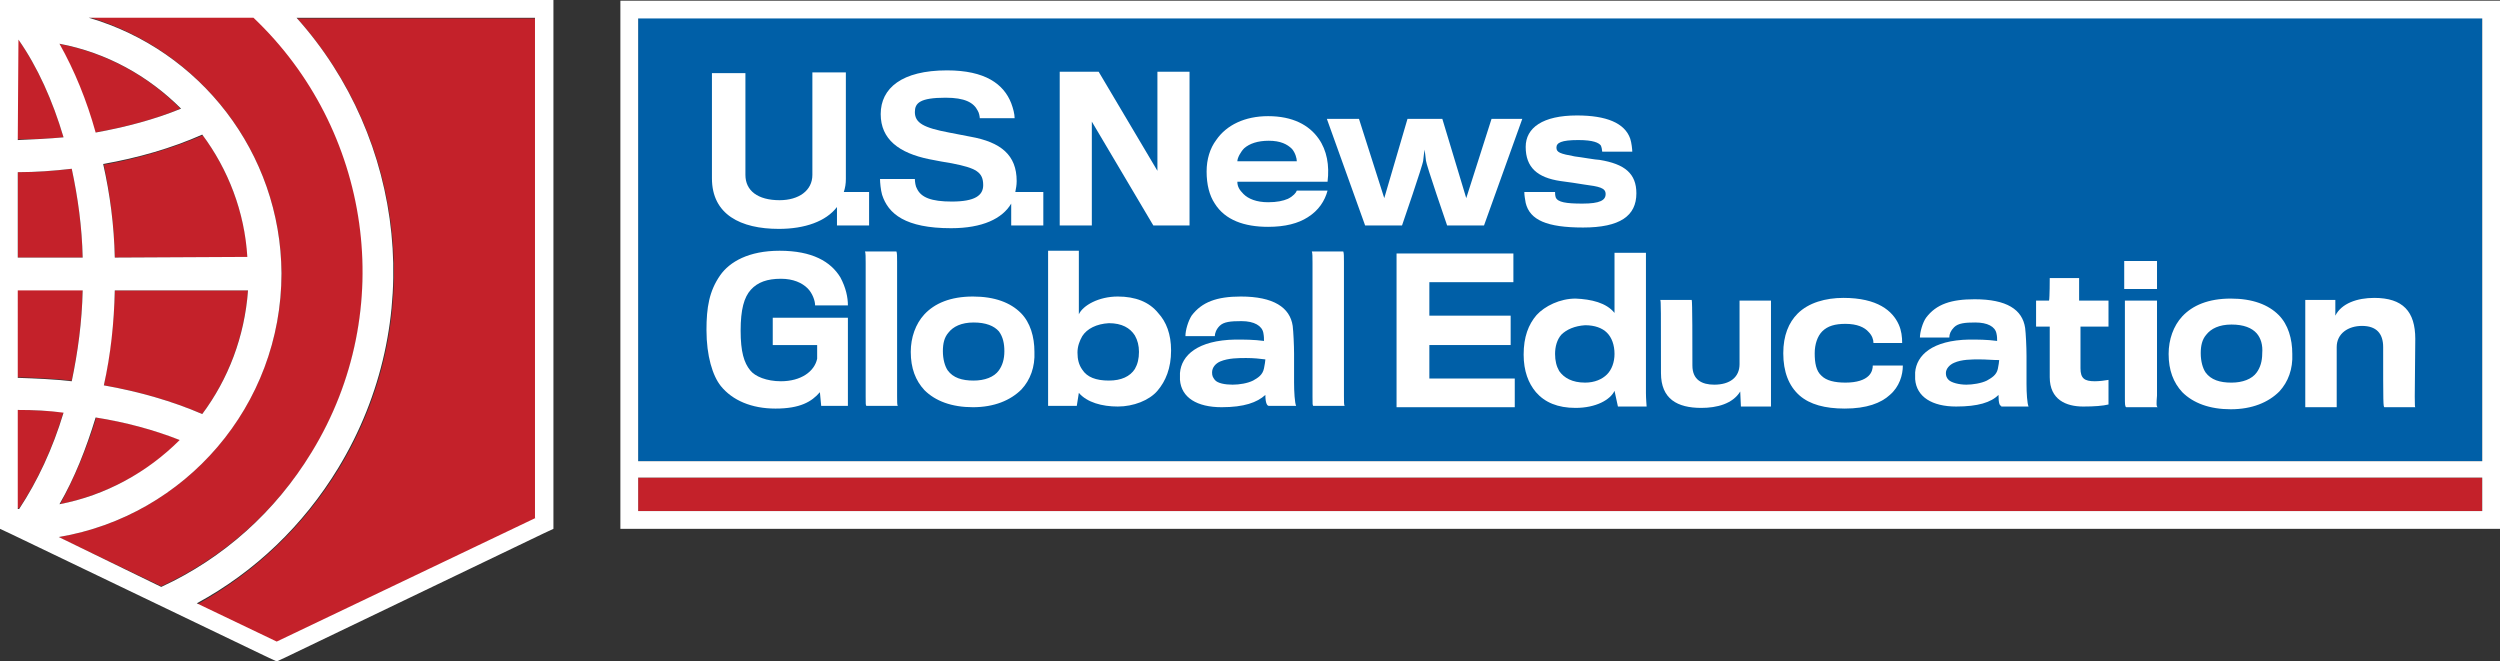 <?xml version="1.0" encoding="utf-8"?>
<!-- Generator: Adobe Illustrator 21.1.0, SVG Export Plug-In . SVG Version: 6.00 Build 0)  -->
<svg version="1.1" id="Layer_1" xmlns="http://www.w3.org/2000/svg" xmlns:xlink="http://www.w3.org/1999/xlink" x="0px" y="0px"
	 viewBox="0 0 365.9 96.8" style="enable-background:new 0 0 365.9 96.8;" xml:space="preserve">
<rect x="0" y="0" width="365.9" height="96.8" fill="#333333" stroke="none"/>
<style type="text/css">
	.st0{display:none;}
	.st1{display:inline;}
	.st2{fill:#FFFFFF;}
	.st3{fill:#005FA7;}
	.st4{fill:#C4212A;}
</style>
<g class="st0">
	<g class="st1">
		<path class="st2" d="M-3412.8,49.2c0-7.6,5.4-12.7,12.3-12.7c7.1,0,11.2,3.9,11.7,10.1l-4.7,0.2c-0.3-3.6-2.7-6-6.8-6
			c-4.5,0-7.4,3.3-7.4,8.4c0,5.3,3,8.6,7.7,8.6c3.5,0,6-2,6.7-5.1h-6.5v-3.6h11.1v12.4h-4.3v-3.6c-1.2,2.7-4.3,4.1-7.8,4.1
			C-3407.7,61.9-3412.8,56.8-3412.8,49.2z"/>
		<path class="st2" d="M-3381.2,36.9v24.5h-4.7V36.9H-3381.2z"/>
		<path class="st2" d="M-3370.5,61.9c-5.3,0-9-3.7-9-9c0-5.3,3.7-9.1,9-9.1c5.3,0,9.1,3.7,9.1,9.1
			C-3361.5,58.2-3365.2,61.9-3370.5,61.9z M-3370.5,58.4c2.9,0,4.4-2.3,4.4-5.5c0-3.3-1.5-5.5-4.4-5.5c-2.8,0-4.3,2.3-4.3,5.5
			C-3374.8,56.1-3373.4,58.4-3370.5,58.4z"/>
		<path class="st2" d="M-3356.2,61.4h-3.6V36.9h4.7v10.7c0.8-2.1,2.8-3.8,5.9-3.8c5.1,0,7.7,4,7.7,9.1c0,5.1-2.7,9-7.8,9
			c-3,0-5.2-1.6-6.1-3.8L-3356.2,61.4z M-3355.2,53.2c0,3.2,1.9,5.1,4.5,5.1c3,0,4.5-2.1,4.5-5.4c0-3.3-1.5-5.4-4.5-5.4
			c-2.6,0-4.5,1.9-4.5,5.1V53.2z"/>
		<path class="st2" d="M-3324.7,57.3c0,0.9,0.5,1.3,1.2,1.3c0.5,0,0.9-0.1,1.4-0.4v2.5c-0.7,0.6-1.7,1.1-3.2,1.1
			c-1.9,0-3.2-1.1-3.6-3c-1,2-3.3,3-5.8,3c-3.6,0-5.8-1.8-5.8-4.7c0-3.3,2.6-4.6,6.5-5.4l4.7-0.9v-0.4c0-1.9-1-3.1-3-3.1
			c-1.9,0-3,1.2-3.4,2.8l-4.2-0.4c0.6-3.5,3.3-6,7.8-6c4.4,0,7.4,2.1,7.4,6.6V57.3z M-3329.3,53.6l-3.2,0.7c-2,0.4-3.5,0.8-3.5,2.5
			c0,1.2,0.9,1.9,2.4,1.9c2.5,0,4.3-1.9,4.3-4.6V53.6z"/>
		<path class="st2" d="M-3316.2,36.9v24.5h-4.7V36.9H-3316.2z"/>
		<path class="st2" d="M-3290.2,61.4h-17.3V36.9h16.9v4h-12.1v6h9.3v4h-9.3v6.5h12.5V61.4z"/>
		<path class="st2" d="M-3276.1,58.2c-0.8,2.1-2.9,3.7-5.9,3.7c-5.1,0-7.7-4-7.7-9c0-5.1,2.6-9.1,7.7-9.1c3,0,5.1,1.7,5.9,3.8V36.9
			h4.7v24.5h-4.7V58.2z M-3276,52.5c0-3.1-1.9-5.1-4.6-5.1c-2.9,0-4.4,2.1-4.4,5.4c0,3.2,1.5,5.4,4.4,5.4c2.6,0,4.6-1.9,4.6-5.1
			V52.5z"/>
		<path class="st2" d="M-3257.3,44.3h4.7v17.2h-4.7v-2.8c-0.9,2-2.9,3.3-5.5,3.3c-4.6,0-6.1-3.1-6.1-6.9V44.3h4.7v9.8
			c0,2.6,1,4.2,3.3,4.2c2.3,0,3.7-1.9,3.7-4.8V44.3z"/>
		<path class="st2" d="M-3241.9,43.8c5.1,0,7.9,3.3,8.3,7.5l-3.9,0.3c-0.4-2.6-1.8-4.2-4.4-4.2c-2.6,0-4.4,1.9-4.4,5.5
			c0,3.5,1.8,5.4,4.4,5.4c2.6,0,4-1.6,4.4-4.2l3.9,0.4c-0.4,4.1-3.2,7.5-8.3,7.5c-5.3,0-9.1-3.6-9.1-9
			C-3251,47.4-3247.2,43.8-3241.9,43.8z"/>
		<path class="st2" d="M-3216.4,57.3c0,0.9,0.5,1.3,1.2,1.3c0.5,0,0.9-0.1,1.4-0.4v2.5c-0.7,0.6-1.7,1.1-3.2,1.1
			c-1.9,0-3.2-1.1-3.6-3c-1,2-3.3,3-5.8,3c-3.6,0-5.8-1.8-5.8-4.7c0-3.3,2.6-4.6,6.5-5.4l4.7-0.9v-0.4c0-1.9-1-3.1-3-3.1
			c-1.9,0-3,1.2-3.4,2.8l-4.2-0.4c0.6-3.5,3.3-6,7.8-6c4.4,0,7.4,2.1,7.4,6.6V57.3z M-3221,53.6l-3.2,0.7c-2,0.4-3.5,0.8-3.5,2.5
			c0,1.2,0.9,1.9,2.4,1.9c2.5,0,4.3-1.9,4.3-4.6V53.6z"/>
		<path class="st2" d="M-3212.3,47.5h-2.5v-2.8l1.2-0.2c1.7-0.3,2.1-1.1,2.5-2.7l0.5-2.3h2.8v4.7h4.7v3.3h-4.7V56
			c0,1.5,0.7,2.1,2.1,2.1c0.9,0,1.9-0.4,2.9-0.8v3.1c-1.2,0.9-2.6,1.5-4.7,1.5c-2.6,0-4.9-1.2-4.9-4.8V47.5z"/>
		<path class="st2" d="M-3200.6,36.9h4.8v4.6h-4.8V36.9z M-3195.8,44.3v17.2h-4.7V44.3H-3195.8z"/>
		<path class="st2" d="M-3185,61.9c-5.3,0-9-3.7-9-9c0-5.3,3.7-9.1,9-9.1c5.3,0,9.1,3.7,9.1,9.1C-3175.9,58.2-3179.6,61.9-3185,61.9
			z M-3185,58.4c2.9,0,4.4-2.3,4.4-5.5c0-3.3-1.5-5.5-4.4-5.5c-2.8,0-4.3,2.3-4.3,5.5C-3189.3,56.1-3187.8,58.4-3185,58.4z"/>
		<path class="st2" d="M-3169.6,61.4h-4.7V44.3h4.7v2.8c0.9-1.9,3-3.3,5.6-3.3c4.6,0,6.3,3.1,6.3,6.9v10.7h-4.7v-9.8
			c0-2.6-1.1-4.2-3.3-4.2c-2.4,0-3.9,1.9-3.9,4.7V61.4z"/>
	</g>
	<g class="st1">
		<path class="st2" d="M-3410.1,21.7V6.9h4.8v14.4c0,4.2,1.8,6.4,5.6,6.4c3.9,0,5.6-2.2,5.6-6.3V6.9h4.8v14.9
			c0,7.1-4.6,9.9-10.5,9.9C-3405.5,31.6-3410.1,28.8-3410.1,21.7z"/>
		<path class="st2" d="M-3388.3,26h5.2v5.2h-5.2V26z"/>
		<path class="st2" d="M-3377.7,22.3c0.2,3.8,2.9,5.5,6.3,5.5c3,0,4.9-1.2,4.9-3.2c0-1.9-1.5-2.5-4-3.1l-4.6-0.8
			c-3.8-0.7-6.4-2.8-6.4-6.8c0-4.6,3.6-7.5,9.3-7.5c6.4,0,10,3.3,10,8.7l-4.4,0.2c-0.2-3.3-2.3-5.1-5.6-5.1c-2.9,0-4.5,1.3-4.5,3.4
			c0,1.8,1.3,2.4,3.5,2.8l4.5,0.8c4.8,0.9,7,3.2,7,7.1c0,4.8-4.1,7.4-9.6,7.4c-6.3,0-10.8-3.2-10.8-9.1L-3377.7,22.3z"/>
		<path class="st2" d="M-3360.1,26h5.2v5.2h-5.2V26z"/>
		<path class="st2" d="M-3336,23.1V6.9h4.5v24.3h-3.9l-12.4-17.1v17.1h-4.5V6.9h4.8L-3336,23.1z"/>
		<path class="st2" d="M-3312.8,25.6c-0.9,3.8-3.8,6-8.2,6c-5.3,0-9-3.4-9-8.7c0-5.4,3.8-9.2,8.9-9.2c5.6,0,8.4,3.9,8.4,8.5v1.7
			h-12.8c0.2,2.5,2.1,4.3,4.6,4.3c2.3,0,3.6-1,4.3-2.9L-3312.8,25.6z M-3317.2,20.9c-0.2-2-1.4-3.9-3.9-3.9c-2.5,0-3.8,1.7-4.2,3.9
			H-3317.2z"/>
		<path class="st2" d="M-3294.9,25.5h0.2l3.5-11.4h4.2l-5.4,17h-4.5l-3.1-11.2h-0.2l-3.1,11.2h-4.5l-5.4-17h4.6l3.6,11.4h0.2
			l3.1-11.4h3.7L-3294.9,25.5z"/>
		<path class="st2" d="M-3283.7,25.4c0.3,2,1.8,3.1,4.2,3.1c1.7,0,3.1-0.6,3.1-1.8c0-1.2-0.8-1.7-2.5-1.9l-2.7-0.5
			c-3.6-0.6-5.6-1.9-5.6-5.1c0-3.2,2.7-5.5,7.1-5.5c4.7,0,7.5,2.1,7.8,5.9l-3.8,0.2c-0.3-1.9-1.6-2.9-4.1-2.9
			c-1.7,0-2.7,0.7-2.7,1.9c0,0.9,0.6,1.5,1.9,1.7l3.2,0.5c3.6,0.6,5.7,2.1,5.7,5.3c0,3.5-3,5.4-7.4,5.4c-4.4,0-7.8-1.9-8.1-6.1
			L-3283.7,25.4z"/>
	</g>
</g>
<g>
	<g>
		<g>
			<rect x="93.4" y="2.6" class="st3" width="269.9" height="64.9"/>
			<rect x="93.4" y="69.9" class="st4" width="269.9" height="4.9"/>
			<path class="st2" d="M123.5,28.1c0.2-0.6,0.3-1.2,0.3-1.9c0-0.5,0-15.6,0-15.6h-4.9c0,0,0,14.5,0,15c0,2.3-2,3.7-4.8,3.7
				c-3.2,0-5-1.4-5-3.7c0-0.4,0-14.9,0-14.9h-4.9c0,0,0,14.9,0,15.4c0,5.3,4.2,7.4,9.8,7.4c3.8,0,6.9-1.1,8.5-3.2V33h4.7v-4.9H123.5
				z"/>
			<path class="st2" d="M148.6,28.1c0.1-0.5,0.2-1,0.2-1.6c0-3.8-2.3-5.7-6.8-6.5c-0.5-0.1-2-0.4-3.1-0.6c-3.7-0.7-5-1.4-5-3
				c0-1.3,0.7-2.1,4.5-2.1c2.8,0,4.1,0.7,4.7,1.9c0.2,0.3,0.3,0.9,0.3,1.1h5.1c0-0.6-0.2-1.4-0.5-2.2c-1.1-2.8-3.8-4.8-9.4-4.8
				c-6.6,0-9.7,2.6-9.7,6.4c0,3.7,2.7,5.7,7.1,6.6c1,0.2,2.6,0.5,3.3,0.6c3.6,0.7,4.6,1.3,4.6,3.2c0,1.5-1.2,2.4-4.6,2.4
				c-3,0-4.5-0.6-5.1-1.9c-0.2-0.3-0.3-1-0.3-1.4h-5.1c0,0.5,0.1,1.6,0.3,2.3c0.9,2.8,3.4,4.9,10.1,4.9c4.6,0,7.5-1.4,8.8-3.6V33
				h4.7v-4.9H148.6z"/>
			<path class="st2" d="M168.8,33l-9-15.2V33h-4.7V10.5h5.7l8.6,14.5V10.5h4.7V33H168.8z"/>
			<path class="st2" d="M191.4,31.8c-1.4,0.9-3.3,1.4-5.8,1.4c-3.5,0-6.3-1-7.8-3.4c-0.8-1.2-1.2-2.8-1.2-4.7c0-1.8,0.5-3.4,1.4-4.6
				c1.5-2.2,4.2-3.5,7.6-3.5c3.6,0,6,1.3,7.4,3.3c1.2,1.7,1.6,3.9,1.3,6.3h-13.2c0,0.7,0.3,1.2,0.9,1.8c0.7,0.7,1.9,1.2,3.6,1.2
				c1.3,0,2.2-0.2,2.9-0.5c0.8-0.4,1.2-0.9,1.3-1.2h4.5C193.9,29.4,193,30.8,191.4,31.8z M189.1,21.8c-0.7-0.7-1.7-1.2-3.4-1.2
				c-1.6,0-2.8,0.4-3.6,1.1c-0.5,0.5-1,1.4-1,1.9h8.7C189.8,23.2,189.6,22.4,189.1,21.8z"/>
			<path class="st2" d="M217.2,33h-5.4c0,0-3.1-9-3.1-9.5c0-0.2-0.2-1.6-0.2-1.6s-0.2,1.4-0.2,1.6c0,0.5-3.1,9.5-3.1,9.5h-5.4
				l-5.6-15.6h4.7l3.7,11.6l3.4-11.6h5.1l3.5,11.6l3.7-11.6h4.5L217.2,33z"/>
			<path class="st2" d="M231.7,33.3c-5.3,0-7.8-1.1-8.4-3.6c-0.1-0.6-0.2-1.1-0.2-1.6h4.5c0,0.2,0,0.5,0.1,0.8
				c0.3,0.7,1.5,0.9,3.9,0.9c2.6,0,3.4-0.5,3.4-1.4c0-0.9-0.9-1.1-3.2-1.4c-0.6-0.1-2.5-0.4-3.4-0.5c-3.4-0.5-5.1-2-5.1-5
				c0-2.8,2.5-4.6,7.5-4.6c4.3,0,7,1.1,7.8,3.4c0.2,0.6,0.3,1.6,0.3,1.9h-4.4c0-0.2-0.1-0.7-0.2-0.9c-0.3-0.4-1.1-0.8-3.3-0.8
				c-2.5,0-3.2,0.4-3.2,1.1c0,0.7,0.5,0.9,2.7,1.3c0.9,0.1,3.1,0.5,3.6,0.5c3.7,0.6,5.4,2,5.4,4.9C239.5,31.6,237.1,33.3,231.7,33.3
				z"/>
			<path class="st2" d="M120.2,59.5l-0.2-2.1c-1.2,1.4-2.9,2.4-6.5,2.4c-3.5,0-6.3-1.2-8-3.3c-1.2-1.5-2.1-4.4-2.1-8.2
				c0-3.3,0.4-5.7,2-8c1.4-2,4.2-3.6,8.7-3.6c4.8,0,7.5,1.6,8.9,3.9c0.8,1.5,1.1,2.9,1.1,4.1h-4.8c0-0.7-0.4-1.8-1.1-2.5
				c-0.8-0.8-2.1-1.4-3.9-1.4c-2,0-3.4,0.5-4.4,1.6c-1,1.1-1.5,2.9-1.5,6s0.5,4.7,1.4,5.8c0.7,0.9,2.4,1.6,4.5,1.6
				c2.9,0,4.9-1.4,5.3-3.3v-2h-6.5v-4h11c0,0,0,5.6,0,6.9c0,2.8,0,6,0,6H120.2z"/>
			<path class="st2" d="M126.8,59.4c-0.1-0.1-0.1-0.3-0.1-1.3c0-2.2,0-16.6,0-19.6c0-0.8,0-1.5-0.1-1.7h4.6c0.1,0.2,0.1,0.8,0.1,1.5
				c0,2.6,0,15.8,0,19.7c0,0.8,0,1.3,0.1,1.4H126.8z"/>
			<path class="st2" d="M149.5,57c-1.6,1.6-4,2.6-7.1,2.6c-3.1,0-5.5-0.9-7.1-2.5c-1.3-1.4-2-3.2-2-5.6c0-2.1,0.7-4.1,2-5.5
				c1.5-1.6,3.8-2.6,7.1-2.6c3.2,0,5.5,0.9,7,2.4c1.4,1.4,2,3.5,2,5.7C151.5,53.7,150.8,55.6,149.5,57z M146.2,48.5
				c-0.7-0.8-1.9-1.3-3.7-1.3c-1.8,0-3,0.6-3.7,1.5c-0.6,0.7-0.8,1.6-0.8,2.7c0,1.2,0.3,2.2,0.7,2.8c0.8,1.1,2.1,1.5,3.8,1.5
				c1.6,0,3-0.5,3.7-1.5c0.5-0.7,0.8-1.6,0.8-2.8C147,50.3,146.8,49.3,146.2,48.5z"/>
			<path class="st2" d="M169.5,45.8c1.2,1.3,1.9,3.1,1.9,5.5c0,2.6-0.8,4.5-2,5.9c-1.2,1.4-3.5,2.3-5.8,2.3c-2.3,0-4.5-0.6-5.7-2
				l-0.3,1.9h-4.2V36.7h4.5V46c0.6-1.3,2.9-2.6,5.7-2.6C166.2,43.4,168.2,44.2,169.5,45.8z M158.4,49.2c-0.4,0.7-0.7,1.5-0.7,2.4
				c0,1,0.2,1.8,0.7,2.5c0.7,1.1,2,1.6,3.9,1.6c1.8,0,3.1-0.6,3.8-1.7c0.4-0.7,0.6-1.5,0.6-2.5c0-0.9-0.2-1.7-0.6-2.4
				c-0.7-1.1-1.9-1.8-3.8-1.8C160.5,47.4,159.1,48.1,158.4,49.2z"/>
			<path class="st2" d="M185.7,59.4c-0.2,0-0.5-0.3-0.5-1.6c-1.2,1.1-3.1,1.8-6.4,1.8c-3.6,0-5.9-1.4-6.1-4c0-0.2,0-0.7,0-1
				c0.2-2.6,2.6-4.8,8.1-4.9c1.3,0,2.7,0,4.2,0.2c0-0.3,0-0.7-0.1-1.2c-0.2-1-1.3-1.7-3.2-1.7c-1.6,0-2.6,0.1-3.2,0.7
				c-0.5,0.5-0.7,1.1-0.7,1.5h-4.3c0-0.9,0.4-2.2,0.9-3c1.5-2,3.7-2.8,7.2-2.8c4.8,0,7.2,1.6,7.6,4.3c0.1,0.8,0.2,2.9,0.2,4.1
				c0,1,0,3,0,4.2c0,1.3,0.1,3,0.3,3.4H185.7z M182.4,52.4c-1.1,0-2.6,0-3.8,0.5c-0.7,0.3-1.2,0.9-1.2,1.6c0,0.5,0.1,0.7,0.4,1.1
				c0.4,0.5,1.5,0.7,2.6,0.7c1,0,2.2-0.2,3-0.6c0.7-0.4,1.4-0.8,1.6-1.8c0.1-0.5,0.2-1.1,0.2-1.3C184.4,52.5,183.5,52.4,182.4,52.4z
				"/>
			<path class="st2" d="M192.2,59.4c-0.1-0.1-0.1-0.3-0.1-1.3c0-2.2,0-16.6,0-19.6c0-0.8,0-1.5-0.1-1.7h4.6c0.1,0.2,0.1,0.8,0.1,1.5
				c0,2.6,0,15.8,0,19.7c0,0.8,0,1.3,0.1,1.4H192.2z"/>
			<path class="st2" d="M204.4,59.5V37.1h17.1v4.2h-12.3v4.9h11.9v4.3h-11.9v4.9h12.5v4.2H204.4z"/>
			<path class="st2" d="M236.3,45.8V37h4.6c0,0,0,16.9,0,20.5c0,0.8,0.1,2,0.1,2h-4.2l-0.5-2.3c-0.6,1.3-2.7,2.5-5.7,2.5
				c-2.6,0-4.5-0.8-5.8-2.3c-1.1-1.3-1.8-3.1-1.8-5.5c0-2.6,0.7-4.4,1.9-5.8c1.2-1.3,3.4-2.4,5.7-2.4
				C232.9,43.8,235.1,44.3,236.3,45.8z M228.5,49c-0.6,0.7-0.9,1.7-0.9,2.8c0,1,0.2,1.8,0.6,2.5c0.7,1,1.9,1.7,3.8,1.7
				c1.4,0,2.5-0.5,3.2-1.2c0.7-0.7,1.1-1.8,1.1-3c0-1.3-0.4-2.4-1.1-3.1c-0.7-0.7-1.8-1.1-3.2-1.1C230.5,47.7,229.3,48.2,228.5,49z"
				/>
			<path class="st2" d="M259.2,59.5h-4.4l-0.1-2.2c-1.1,1.8-3.4,2.4-5.7,2.4c-3.5,0-5.9-1.3-5.9-5.1c0-9.1,0-10.6-0.1-10.7
				c0,0,4.7,0,4.6,0c0.1,0,0.1,6.7,0.1,9.6c0,2.1,1.4,2.8,3.2,2.8c2.3,0,3.7-1.1,3.7-3v-9.3h4.6c0,0,0,10.5,0,13.2
				C259.2,58.5,259.2,59.4,259.2,59.5z"/>
			<path class="st2" d="M274.2,50.2c0-0.5-0.2-1.1-0.7-1.6c-0.6-0.7-1.7-1.2-3.4-1.2c-1.5,0-2.6,0.3-3.4,1.1
				c-0.7,0.7-1.1,1.9-1.1,3.2c0,1.4,0.2,2.6,1,3.3c0.7,0.7,1.9,1,3.5,1c1.7,0,2.8-0.4,3.4-1c0.5-0.5,0.6-1.1,0.6-1.5h4.4
				c0,1.4-0.5,3.1-1.9,4.3c-1.3,1.2-3.4,2-6.6,2c-2.9,0-5.1-0.6-6.6-1.9c-1.6-1.4-2.4-3.5-2.4-6.2c0-2.6,0.8-4.5,2.1-5.8
				c1.6-1.6,4.1-2.3,6.7-2.3c5,0,7.2,1.9,8.1,3.9c0.4,0.9,0.5,1.8,0.5,2.7H274.2z"/>
			<path class="st2" d="M292.9,59.4c-0.2,0-0.4-0.3-0.4-1.6c-1.1,1.1-3,1.7-6.2,1.7c-3.5,0-5.8-1.4-6-4c0-0.2,0-0.7,0-1
				c0.2-2.5,2.5-4.7,7.9-4.8c1.3,0,2.6,0,4.1,0.2c0-0.3,0-0.7-0.1-1.1c-0.2-1-1.3-1.6-3.1-1.6c-1.5,0-2.5,0.1-3.1,0.7
				c-0.5,0.5-0.7,1-0.7,1.5h-4.3c0-0.8,0.4-2.2,0.9-2.9c1.5-2,3.7-2.7,7.1-2.7c4.7,0,7,1.5,7.4,4.2c0.1,0.8,0.2,2.8,0.2,4.1
				c0,0.9,0,2.9,0,4.1c0,1.3,0.1,2.9,0.3,3.3H292.9z M289.7,52.6c-1.1,0-2.6,0-3.7,0.5c-0.7,0.3-1.2,0.9-1.2,1.5
				c0,0.4,0.1,0.7,0.4,1c0.4,0.4,1.5,0.7,2.6,0.7c0.9,0,2.2-0.2,3-0.6c0.7-0.4,1.4-0.8,1.6-1.7c0.1-0.5,0.2-1.1,0.2-1.3
				C291.6,52.7,290.7,52.6,289.7,52.6z"/>
			<path class="st2" d="M304.5,47.8c0,1.7,0,4.5,0,6.1c0,1.5,0.6,1.9,2.1,1.9c0.6,0,1.5-0.1,2-0.2v3.6c-0.8,0.2-2.1,0.3-3.7,0.3
				c-2.5,0-4.9-1-4.9-4.3c0-2.1,0-5.2,0-7.4H298v-3.8h1.9c0.1-0.4,0.1-3.3,0.1-3.3l4.3,0c0,0,0,2.8,0,3.3h4.3v3.8H304.5z"/>
			<path class="st2" d="M310.9,42.3v-4.1h4.8v4.1H310.9z M315.8,59.6h-4.6c-0.2-0.1-0.2-0.4-0.2-1.6v-14h4.7v13.9
				C315.6,59.1,315.6,59.5,315.8,59.6z"/>
			<path class="st2" d="M333.6,57.3c-1.6,1.6-4,2.6-7.1,2.6c-3.1,0-5.5-0.9-7.1-2.5c-1.3-1.4-2-3.2-2-5.6c0-2.1,0.7-4.1,2-5.5
				c1.5-1.6,3.8-2.6,7.1-2.6c3.2,0,5.5,0.9,7,2.4c1.4,1.4,2,3.5,2,5.7C335.6,54,334.9,55.9,333.6,57.3z M330.3,48.8
				c-0.7-0.8-1.9-1.3-3.7-1.3c-1.8,0-3,0.6-3.7,1.5c-0.6,0.7-0.8,1.6-0.8,2.7c0,1.2,0.3,2.2,0.7,2.8c0.8,1.1,2.1,1.5,3.8,1.5
				c1.6,0,3-0.5,3.7-1.5c0.5-0.7,0.8-1.6,0.8-2.8C331.2,50.5,330.9,49.5,330.3,48.8z"/>
			<path class="st2" d="M353.5,59.6H349c-0.2,0-0.2-0.5-0.2-8.8c0-2-1-3.1-3.1-3.1c-2,0-3.7,1.1-3.7,3.1v8.8h-4.6V43.9h4.4v2.3
				c0.9-1.8,3.2-2.6,5.7-2.6c4.2,0,6,2,6,6C353.4,58.9,353.4,59.5,353.5,59.6z"/>
		</g>
		<path class="st2" d="M363.3,0.1H93.4h-2.6v2.6v72.1v2.6h2.6h269.9h2.6v-2.6V2.7V0.1H363.3z M93.4,2.7h269.9v64.8H93.4V2.7z
			 M93.4,74.8v-4.9h269.9v4.9H93.4z"/>
	</g>
	<g>
		<path class="st4" d="M12.1,37.7c-0.1-4.5-0.7-8.9-1.6-13c-2.6,0.3-5.2,0.5-7.9,0.5v12.5L12.1,37.7z"/>
		<path class="st4" d="M9.3,20.1C7.7,14.7,5.5,9.8,2.7,5.8c-0.1,0-0.1,0-0.2,0v14.6C4.8,20.4,7.1,20.3,9.3,20.1z"/>
		<path class="st4" d="M10.5,55.7c0.9-4.2,1.5-8.7,1.6-13.3l-9.6,0v12.8C5.2,55.3,7.9,55.4,10.5,55.7z"/>
		<path class="st4" d="M2.8,74.4c2.7-4,4.9-8.8,6.5-14.1C7.1,60.1,4.8,60,2.5,60v14.4C2.6,74.4,2.7,74.4,2.8,74.4z"/>
		<path class="st4" d="M26.4,15.9c-4.7-4.8-10.9-8.2-17.8-9.5c2.2,3.9,4,8.3,5.3,13C18.4,18.6,22.6,17.5,26.4,15.9z"/>
		<path class="st4" d="M43.5,2.7c15.9,17.8,19.1,44.5,6.1,65.9c-5.2,8.5-12.3,15.2-20.8,19.9L40.5,94l37.9-18.1V2.7H43.5z"/>
		<path class="st4" d="M41.2,40c0,19.4-14.2,35.6-32.7,38.6l15.1,7.2c9.1-4.2,16.8-11,22.1-19.7c12.7-20.9,8.6-47.4-8.5-63.6H13
			C29.2,7.3,41.1,22.3,41.2,40z"/>
		<path class="st4" d="M16.8,42.5c-0.1,4.8-0.7,9.5-1.6,13.9c5.1,0.9,10,2.3,14.4,4.2c3.8-5.1,6.2-11.4,6.7-18.1L16.8,42.5z"/>
		<path class="st4" d="M8.8,73.8c6.8-1.4,12.9-4.7,17.6-9.4c-3.8-1.5-8-2.6-12.3-3.3C12.7,65.7,10.9,69.9,8.8,73.8z"/>
		<path class="st4" d="M16.8,37.7l19.5,0c-0.5-6.7-2.9-12.8-6.6-17.9c-4.5,1.9-9.4,3.4-14.5,4.3C16.1,28.4,16.7,33,16.8,37.7z"/>
		<path class="st2" d="M78.4,0H2.6H0v2.6v73.2v1.6l1.5,0.7l37.9,18.2l1.1,0.5l1.1-0.5l37.9-18.2l1.5-0.7v-1.6V2.6V0H78.4z
			 M15.2,56.4c1-4.5,1.5-9.1,1.6-13.9l19.5,0c-0.5,6.8-2.9,13-6.7,18.1C25.2,58.7,20.3,57.3,15.2,56.4z M26.3,64.4
			c-4.7,4.7-10.8,8.1-17.6,9.4c2.2-3.8,3.9-8.1,5.3-12.7C18.4,61.8,22.5,62.9,26.3,64.4z M16.8,37.7c-0.1-4.7-0.7-9.3-1.7-13.7
			c5.1-0.9,10-2.3,14.5-4.3c3.8,5.1,6.2,11.3,6.6,17.9L16.8,37.7z M14,19.4c-1.3-4.7-3.1-9.1-5.3-13c6.9,1.3,13,4.7,17.8,9.5
			C22.6,17.5,18.4,18.6,14,19.4z M2.7,5.8c2.8,4,5,8.9,6.6,14.3c-2.2,0.2-4.4,0.3-6.7,0.4L2.7,5.8C2.6,5.8,2.7,5.8,2.7,5.8z
			 M10.5,24.7c0.9,4.2,1.5,8.5,1.6,13l-9.5,0V25.2C5.3,25.2,7.9,25,10.5,24.7z M12.1,42.5c-0.1,4.6-0.7,9-1.6,13.3
			c-2.6-0.3-5.2-0.4-7.9-0.5V42.5L12.1,42.5z M9.3,60.4c-1.6,5.3-3.8,10-6.5,14.1c-0.1,0-0.1,0-0.2,0V60C4.9,60,7.1,60.1,9.3,60.4z
			 M41.2,40C41.1,22.3,29.2,7.3,13,2.6h24.1c17.1,16.2,21.3,42.7,8.5,63.6c-5.3,8.7-12.9,15.5-22,19.7L8.6,78.6
			C27.1,75.5,41.2,59.4,41.2,40z M78.4,75.8L40.5,93.9l-11.7-5.6c8.5-4.6,15.6-11.4,20.7-19.8c13-21.4,9.8-48.2-6.1-65.9h34.9V75.8z
			"/>
	</g>
</g>
</svg>
